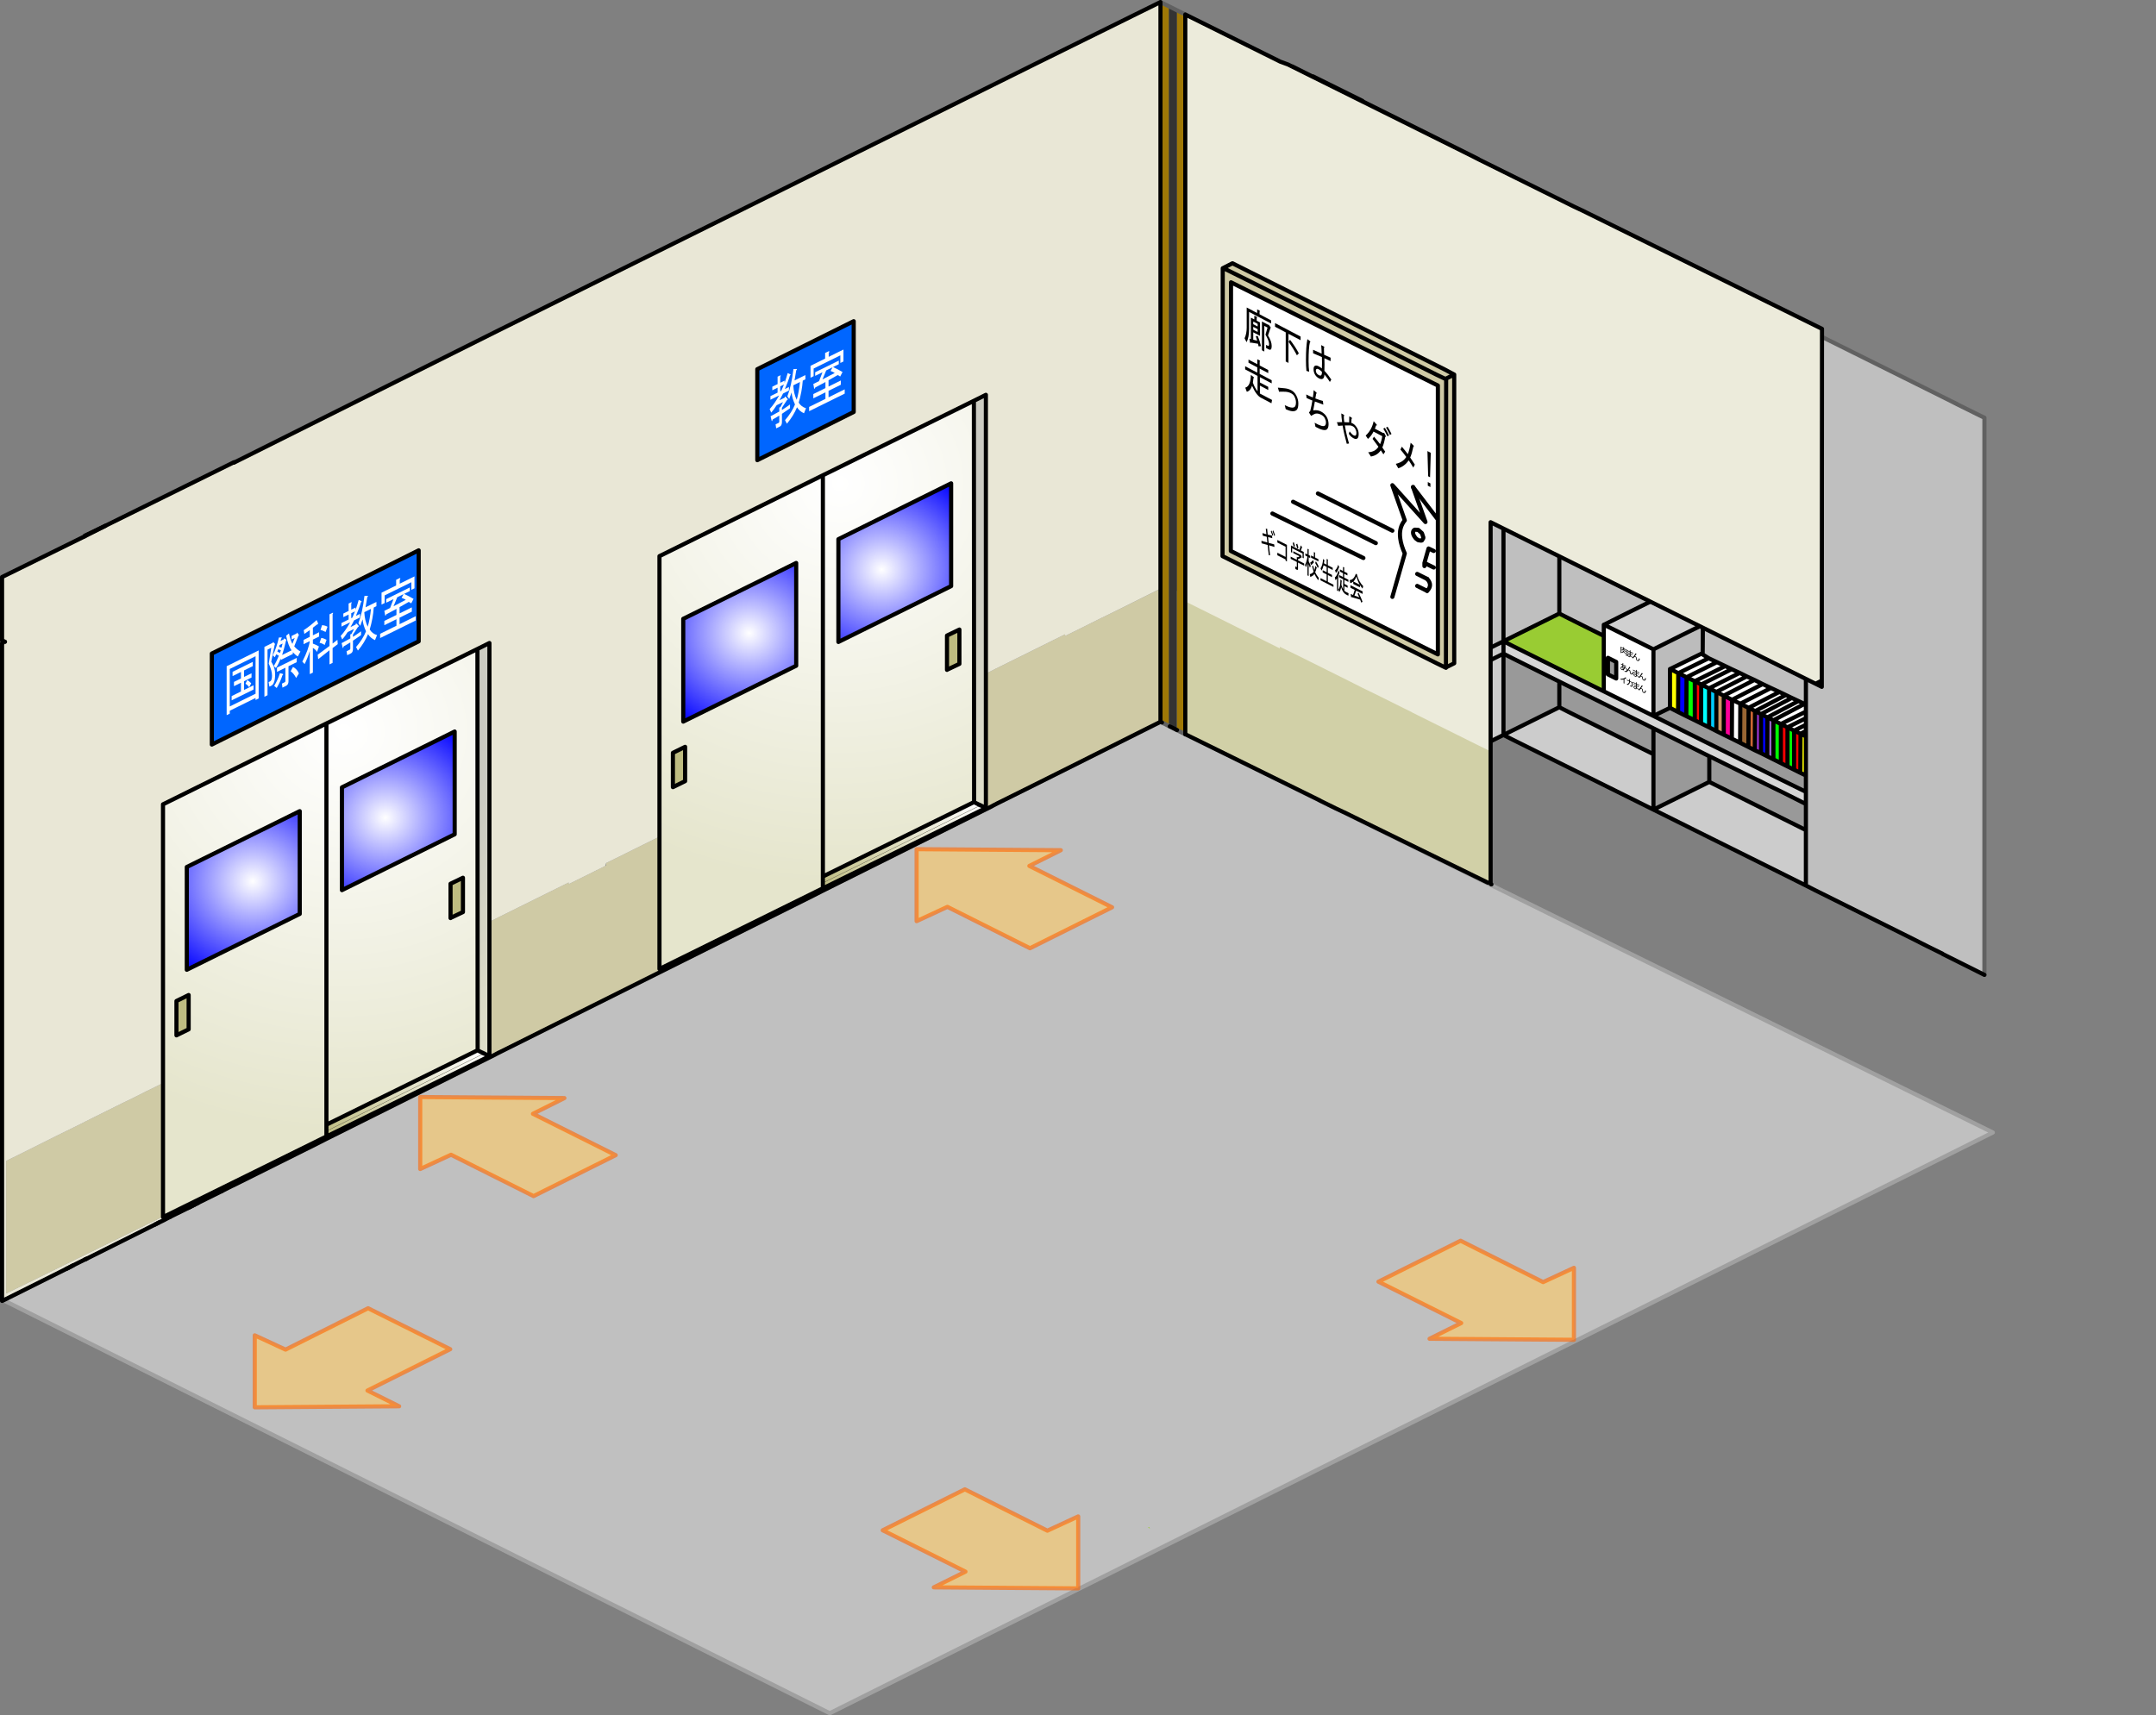 <svg xmlns="http://www.w3.org/2000/svg" xmlns:xlink="http://www.w3.org/1999/xlink" height="414.683" width="521.131"><rect width="100%" height="100%" fill="#808080" stroke="none"/><defs><path d="M492-428H344v-64h148v64m0 132H344v-68h148v68m348-48 84-212 12-12-76-48-8 12H636V92h80v-620h108l-68 196q120 108 120 176 0 64-32 64h-68v76h88q100 0 100-120 0-112-124-208M344-52v-180h228v-324H460v-68q28-20-4-24h-76v92H264v520l-52 8 28 88q16 16 20-12l244-64 20 56 80-36q-40-112-108-204l-68 28 48 92-132 28M124-748v484q0 152-72 288l68 68q84-144 84-356v-408h740v-76H556v-64q28-20-4-24h-76v88H124" fill-rule="evenodd" id="d"/><path d="M436 60h92v-704h408v-88H76v88h360V60m144-580-48 68q164 104 280 220l64-72Q760-420 580-520" fill-rule="evenodd" id="e"/><path d="M652-152q4 60-24 92-24 28-80 28t-84-28q-16-16-16-48 0-20 20-40 24-24 80-24 36 0 104 20M132 24l92-16q-20-92-20-244 0-336 44-476 32-16 4-28l-88-16q-48 196-48 520 0 148 16 260m604-536 208-8v-84l-216 12q-4-80-8-164 36-24-8-32h-84q12 88 16 200l-288 16v84l296-20q8 140 0 276-52-12-104-12-96 0-144 48-32 32-32 88 0 64 40 104 48 48 140 48T692-4q44-44 44-116Q836-72 920-8l48-76q-112-80-232-124 8-152 0-304" fill-rule="evenodd" id="f"/><path d="M352-332q28-4 12-20l-100-20Q256-96 76 8l52 80q124-72 176-212Q444 52 600 52h356l20-88H568v-192h280v-76H568v-128h396v-76H560v-128h288v-76H560v-96q28-20-4-24h-76v120H184v76h296v128H72v76h416v372q-96-52-156-148 16-76 20-124" fill-rule="evenodd" id="g"/><path d="M436-408q100-32 176-32 80 0 112 32 56 56 56 124 0 84-44 128-80 80-332 84l32 84q256-8 364-116 60-60 60-180 0-100-68-168-64-64-168-64t-220 36q-104 32-232 72l40 84q128-52 224-84" fill-rule="evenodd" id="h"/><path d="m408-28 28 88q296 4 384-84 56-56 56-144 0-92-56-148-64-64-200-64-116 0-260 72 28-116 56-236 124-12 284-32l-16-84q-92 20-252 36 16-64 28-128 40-20-8-32l-76-20q-8 100-28 188-132 12-224 12l12 80q88 0 196-12-28 140-72 280-20 28-44 52l72 56q112-92 160-116 80-40 184-40 80 0 116 36 40 40 40 88 0 56-36 92-68 68-344 60" fill-rule="evenodd" id="i"/><path d="M380-592h-76q4 88 28 200l-176 68 44 72 148-64q44 176 140 388l76-36q-96-200-140-384l168-64q44-16 96-16 56 0 88 32 36 36 36 84 0 44-24 68t-76 24q-52 0-128-44l-28 68q60 48 164 48 80 0 128-48 40-40 40-120 0-72-44-116-64-64-164-64-20 0-40 4l8-100q36-24-8-32h-68l-4 148-164 56q-16-72-16-140 36-24-8-32" fill-rule="evenodd" id="j"/><path d="m860-860-52 40q60 48 132 128l52-44q-68-80-132-124m-92 60-52 40q68 56 140 132l52-40q-72-80-140-132m28 184-52-52-44 16H432q24-44 40-92 48-16 16-32l-96-40q-64 236-268 448l76 52q112-112 188-248h292q-12 96-72 220-80-48-204-104l-48 72q96 52 196 116Q448-96 208 4l92 68Q516-36 632-204l88 64 60-88-96-64q64-132 96-292 32-12 16-32" fill-rule="evenodd" id="k"/><path d="m136-68 84 76q204-124 352-324 72 48 152 116l52-92q-60-48-156-112 56-108 108-308 32-16 4-24l-96-32q-40 196-96 312-112-64-200-104l-48 88q84 36 196 104Q380-200 136-68" fill-rule="evenodd" id="l"/><path d="M212 52h88v-88h-88v88m-12-832 24 600h64l24-600H200" fill-rule="evenodd" id="m"/><path d="m824-660 52-40q-56-80-112-128l-44 44q40 32 104 124m60-204-48 44q56 52 116 132l52-44q-60-76-120-132M508-620l-32-156q24-32-12-28l-84 12 40 184-264 28 16 84 272-32 40 188-400 44 12 84 408-48 76 332 88-20-76-324 372-40-16-84-376 44-40-188 284-36-16-84-292 40" fill-rule="evenodd" id="n"/><path d="M716-516v352H160v88h556v44h92v-572H160v88h556" fill-rule="evenodd" id="o"/><path d="m268-660 84-44q-36-64-80-112l-76 44q36 40 72 112m208 292v104H60v76h416v164q0 16-16 16h-92l16 88h108q64 0 64-64v-204h416v-76H556v-40q112-48 232-124 32 0 20-16l-68-64-12 12H236v64h424l-116 68-68-4m28-460-76 44q40 52 72 124l84-44q-20-48-80-124m244 172 68-112q28-4 12-24l-84-40-84 176H80v232h80v-156h704v144h80v-220H748" fill-rule="evenodd" id="p"/><path d="m764-548-44 72q112 68 176 128l56-72q-60-56-188-128m-328-40h500v-76H708v-144q28-20-4-24h-76v168H436v76m188 108-60-60q-80 88-184 136l52 76q112-68 176-132 48 4 16-20m44 392q68 72 252 156l48-88Q800-88 716-156q52-72 88-160 40-12 16-24l-84-44q-52 140-76 168-36-44-88-136l-64 44q52 92 104 160Q524-60 352 4l36 88Q596-4 668-88M276 88v-412q44 48 84 104l56-76q-44-56-140-124v-140h104v-76H276v-172q28-20-4-24h-76v196H52v76h140Q160-392 32-232l56 72q72-96 108-188V88h80" fill-rule="evenodd" id="q"/><path d="M332-712q28-16 4-24l-84-20Q224-528 80-388l60 64q96-96 144-220h208v184H224v76h268v236H76v76h876v-76H572v-236h280v-76H572v-184h328v-76H572v-176q28-20-4-24h-76v200H308q20-72 24-92" fill-rule="evenodd" id="r"/><path d="M972-20H804q-68 0-116-12v-160h220v-76H688v-140h272v-76H676v-132h220v-76H676v-116q28-20-4-24h-76v140H388v76h208v132H332v76h276v348q-64-44-120-124 12-60 16-124 28-4 12-20l-92-28Q420-64 284 24l60 76q92-76 124-200Q580 68 812 68h148l12-88M324-744q32 0 8-20l-60-56Q188-656 60-576l56 76q120-84 208-244m20 188q32 0 12-20l-68-56Q204-424 44-324l48 84q56-44 100-92V92h80v-524q48-68 72-124" fill-rule="evenodd" id="s"/><path d="m832 80 84-52q-72-96-264-240l-72 48q64 48 116 96L368-44l120-200h432v-88H100v88h288L276-40l-164 8 28 100q16 12 36-8L756-4q44 40 76 84m88-508 40-96q-280-72-408-264 28-20-4-24l-84-12Q328-572 48-496l36 96q96-28 204-104v80h452v-84q112 64 180 80m-188-84H300q116-84 204-228 88 152 228 228" fill-rule="evenodd" id="t"/><path d="M740-364v-76H548v-116h224v-76H252v76h216v116H288v76h180v156H228v76h564v-76H548v-156h192m-108 8-48 48q56 44 96 96l52-52q-48-52-100-92M100-784V88h80V36h664v36h80v-856H100m744 76v668H180v-668h664" fill-rule="evenodd" id="w"/><path d="m524 12 12 76h96q60 0 60-60v-268h212v-76H396v76h216V-4q0 16-16 16h-72m-96-644 68 40-24 40-68-48 24-32m36-64h76l-28 64-64-36 16-28m388 8-60 84q-44-68-88-216l-72 16q56 204 140 308H528q44-76 100-220l12-12-60-48-8 16h-84l16-36q32-4 4-20l-64-20q-56 160-156 264l52 52 36-40 68 48q-56 80-132 140l56 52q56-32 124-128v28h312v-32q64 72 128 120l68-64q-108-84-160-148l108-152 16-4-48-64-12 12H772v64h80m36 724 72-56q-48-96-152-168l-60 56q88 76 140 168M536-132q36-8 4-24l-68-36Q416-88 324-16l64 60q92-76 148-176m-268-88q0 88-48 88h-40l20 88h48q100 0 100-176 0-112-100-252l88-272 12-8-52-56-12 12H72V92h80v-812h96l-64 260q84 156 84 240" fill-rule="evenodd" id="x"/><path d="m536-456-44 72q68 32 132 84l48-76q-72-52-136-80m20-220-40 72q40 16 132 80l48-76q-56-44-140-76m192 436-304 52 12 84 292-60V88h80v-264l132-24-8-80-124 24v-524q28-20-4-24h-76v564M320 88v-440q68 52 108 108l48-80q-60-48-156-104v-72h160v-76H320v-136q48-8 104-20 36 8 28-16l-36-68q-156 48-332 68l16 72q64-8 140-20v120H80v76h160Q216-368 48-200l60 64q84-92 132-188V88h80" fill-rule="evenodd" id="y"/><path d="M732-248q-76-132-88-288h172q-28 180-84 288M336-544h-28v-88h96q-24 36-68 88m384-232q36-16 4-24l-76-24q-52 284-156 432l48 64 60-96q12 104 88 244Q608-68 432 12l48 80Q652 8 740-112q68 96 180 168l52-72Q848-84 784-180q84-168 104-356h68v-76H676q16-52 44-164M112-108q88-4 172-12v108q0 16-16 16h-80l16 76h96q52 0 52-64v-144q68-8 208-28v-68q-124 20-208 28v-40l128-92q32 8 12-24l-60-60-12 20H288q52-44 92-88h152v-64H428q92-116 128-196 36-8 4-24l-60-40q-36 80-80 148v-40H308v-108q28-20-4-24h-64v132H104v64h136v88H56v64h224Q168-376 36-320l40 76q72-32 140-84h164l-68 68-28-4v72l-224 8 24 80q12 40 28-4" fill-rule="evenodd" id="z"/><path d="M552-832h-88v100H88v212h80v-136h688v136h80v-212H556v-68q36-24-4-32m160 440-316 8 96-128h164l-52 48q60 36 108 72m140 112 60-60q-112-84-244-172h148v-64H208v64h188l-88 128H160l20 84q12 28 28-4l264-8v108H160v76h312v116H52v76h916v-76H552v-116h316v-76H552v-112l236-12q32 20 64 48" fill-rule="evenodd" id="A"/><path d="m740-324 60-84Q680-508 520-564l8-32h308v572q0 16-16 16h-80l20 76h100q56 0 56-56v-684H540l12-112q24-20 0-24l-84-8-8 144H112V68h80v-664h256q-32 152-228 220l36 80q176-68 244-208 128 72 240 180M720-56l64-80Q676-236 536-292l24-76q28-16 4-24l-80-12q-40 208-260 292l40 84q148-56 240-200 104 56 216 172" fill-rule="evenodd" id="J"/><path d="M492-156q4 80-32 116-32 32-80 32-60 0-88-28-20-20-20-44 0-32 20-52 32-32 112-32 44 0 88 8m84-60v-144l260-8v-80l-260 8v-144l328-12v-80l-328 12v-116q36-24-8-32h-72v156l-376 12v80l376-12v140l-304 8v80l304-8v124q-68-4-100-4-108 0-160 52-40 40-40 96 0 64 36 100 52 52 136 52 108 0 156-48 52-52 52-156 128 32 276 124l44-88q-156-76-320-112" fill-rule="evenodd" id="K"/><path d="m476-272 28 172Q524 32 648 32q100 0 180-80 72-72 124-300l-88-44Q820-168 744-92q-36 36-88 36-56 0-64-52l-24-152q-8-84-36-112t-76-28q-52 0-120 28 116-216 200-340 40-4 12-32l-88-48Q232-320 68-64l92 48q44-112 88-184 72-120 172-120 48 0 56 48" fill-rule="evenodd" id="L"/><path d="M440-372q60-20 132-20-28 132-92 220-36-96-40-200m-80 40q8 112 48 232-76 76-136 76-24 0-32-8-24-24-24-56 0-116 72-188 40-40 72-56M588 4l52 88Q808 64 880-8q68-68 68-180 0-120-76-196-68-68-192-80l4-28q28-24-8-32l-76-12-12 64q-100 4-156 24l8-128q180-8 348-28l-16-88q-136 24-328 36 4-68 12-140 32-24-8-32h-76q-8 84-12 176l-188 4 16 88 168-8-8 152q-60 32-116 88-92 92-92 228 0 76 44 120 40 40 88 40 72 0 176-88l20 44 76-56-24-52q80-84 144-292 92 8 144 60 44 44 44 132 0 80-44 124-56 56-220 72" fill-rule="evenodd" id="M"/><path d="m100-292 68 80q188-88 328-196V60h92v-544q120-104 196-204 60-12 28-36l-76-64Q520-468 100-292" fill-rule="evenodd" id="N"/><path d="M740-504v164q0 160-24 224-16 40-76 40-44 0-104-8l12 100h96q116 0 152-80t36-276v-248l-316 12v-192q36-24-8-32h-84v224l-296 8 8 80 284-8Q404-212 128-28l68 68q292-196 316-536l228-8" fill-rule="evenodd" id="O"/><g id="S" transform="translate(56.45 120.15)"><use height="98.8" transform="translate(-56.45 -120.15)" width="57" xlink:href="#a"/><use height="23" transform="matrix(-.719 .379 0 1 -5.26 -111.31)" width="62.55" xlink:href="#b"/><use height="8.6" transform="matrix(-.511 .261 0 1 -9.331 -57.406)" width="48" xlink:href="#c"/></g><g id="a"><path d="m-17-62-20 10 20-10m-29 7.45q0-.5-.4-.7l-.85.05-.9.8-.35 1.05.05.2.3.5.2.05.7-.1.6-.45.1-.15.15-.2q.4-.55.4-1.05 0 .5-.4 1.05l-.15.2-.1.15-.6.45-.7.1-.2-.05-.3-.5-.05-.2.35-1.05.9-.8.85-.05q.4.2.4.7m0-11-3 8.45 8-8.9-3 8.5q1.45 1.75 1.1 4.35-.2 1.65-1.1 3.65l3 10.5-3-10.5q.9-2 1.1-3.65.35-2.6-1.1-4.35l3-8.5-8 8.9 3-8.45-6 7.85v-32.4l50-24.95.05 64.95-50.05 25v-32.6l6-7.85m-5 19.45 2.25-1.1-1-3.5-1.25.6 1.25-.6 1 3.5v.75-.75L-51-46.1m1.6 5.65q-1.4-1.4 0-2.9-1.4 1.5 0 2.9l2.4-1.2-2.4 1.2m2.4-4.1-2.4 1.2 2.4-1.2m35-14.6L-34-48.4l22-10.75M-23-64l-18 9 18-9" fill="#fff" fill-rule="evenodd" transform="translate(56.45 120.15)"/><path d="m-.1-118.5-6.85 3.4-1.8.9-42.95 21.5-2.1 1 2.1-1 42.95-21.5 1.8-.9 6.85-3.4.1.05.05 69.6-7 3.5-44.75 22.4-2.15 1.05-.1-.05L-54-91.6l.05 69.65-2-1v-69.8l2.25-1.2 44.75-22.4 6.6-3.3 2.25 1.15m-53.85 26.75-2-1 2 1-.05.15.2-.1-.15-.05M-52-57.7v32.6l50.05-25-.05-64.95-50 24.95v32.4" fill="#cfcaa5" fill-rule="evenodd" transform="translate(56.45 120.15)"/><path d="m-53.8-91.7 2.1-1 42.95-21.5 1.8-.9 6.85-3.4-2.25-1.15-6.6 3.3-44.75 22.4-2.25 1.2 2 1 .15.05-.2.1.05 69.65.1.05 2.15-1.05 44.75-22.4 7-3.5-.05-69.6-.1-.05M-37-52l20-10m-29 7.45q0 .5-.4 1.05l-.15.2-.1.15-.6.45-.7.1-.2-.05-.3-.5-.05-.2.35-1.05.9-.8.85-.05q.4.2.4.7m0-11-6 7.85v32.6l50.05-25-.05-64.95-50 24.95v32.4m1 7.6 1.25-.6 1 3.5v.75m0-.75L-51-46.1m1.6 5.65 2.4-1.2m-2.4-1.7 2.4-1.2m-6.95 22.6-2-1v-69.8m2.1 70.85-.1.05v-.1M-41-55l18-9" fill="none" stroke="#000" stroke-linecap="round" stroke-linejoin="round" transform="translate(56.45 120.15)"/><path d="m-41-39-3-10.5q.9-2 1.1-3.65.35-2.6-1.1-4.35l3-8.5-8 8.9 3-8.45m-3.4 22.2q-1.4 1.5 0 2.9M-34-48.4l22-10.75" fill="none" stroke="#000" stroke-linecap="round" stroke-linejoin="round" transform="translate(56.45 120.15)"/></g><g id="b"><g transform="translate(-.5 .55)"><use height="23" transform="translate(0 9) scale(.01)" width="62.55" xlink:href="#d"/><use height="23" transform="translate(10 9) scale(.01)" width="62.55" xlink:href="#e"/><use height="23" transform="translate(20 9) scale(.01)" width="62.55" xlink:href="#f"/></g><g transform="translate(-.5 .55)"><use height="23" transform="translate(0 21) scale(.01)" width="62.55" xlink:href="#g"/><use height="23" transform="translate(10 21) scale(.01)" width="62.55" xlink:href="#h"/><use height="23" transform="translate(20 21) scale(.01)" width="62.55" xlink:href="#i"/><use height="23" transform="translate(30 21) scale(.01)" width="62.55" xlink:href="#j"/><use height="23" transform="translate(40 21) scale(.01)" width="62.55" xlink:href="#k"/><use height="23" transform="translate(50 21) scale(.01)" width="62.55" xlink:href="#l"/></g><use height="23" transform="translate(59.5 21.55) scale(.01)" width="62.55" xlink:href="#m"/></g><g transform="translate(-.55 .9)" id="c"><use height="8.6" transform="translate(0 6) scale(.007)" width="48" xlink:href="#n"/><use height="8.6" transform="translate(7 6) scale(.007)" width="48" xlink:href="#o"/><use height="8.6" transform="translate(14 6) scale(.007)" width="48" xlink:href="#p"/><use height="8.6" transform="translate(21 6) scale(.007)" width="48" xlink:href="#q"/><use height="8.6" transform="translate(28 6) scale(.007)" width="48" xlink:href="#r"/><use height="8.6" transform="translate(35 6) scale(.007)" width="48" xlink:href="#s"/><use height="8.6" transform="translate(42 6) scale(.007)" width="48" xlink:href="#t"/></g><g id="T" transform="translate(23.8 55.45)"><use height="47.95" transform="translate(-23.8 -55.45)" width="51" xlink:href="#u"/><use height="10.15" transform="matrix(1.043 -.515 0 1.508 -19.712 -29.268)" width="43.6" xlink:href="#v"/></g><g id="u"><path d="M26.7-54.95v22L-23.3-8v-22l50-24.95" fill="#06f" fill-rule="evenodd" transform="translate(23.8 55.45)"/><path d="M26.7-54.95-23.3-30v22l50-24.95z" fill="none" stroke="#000" stroke-linecap="round" stroke-linejoin="round" transform="translate(23.8 55.45)"/></g><g fill="#fff" transform="translate(-.9 .6)" id="v"><use height="10.15" transform="translate(0 8) scale(.009)" width="43.6" xlink:href="#w"/><use height="10.15" transform="translate(9 8) scale(.009)" width="43.6" xlink:href="#x"/><use height="10.15" transform="translate(18 8) scale(.009)" width="43.6" xlink:href="#y"/><use height="10.15" transform="translate(27 8) scale(.009)" width="43.6" xlink:href="#z"/><use height="10.15" transform="translate(36 8) scale(.009)" width="43.6" xlink:href="#A"/></g><g id="U" transform="translate(23.8 42.1)"><use height="34.6" transform="translate(-23.8 -42.1)" width="24.3" xlink:href="#B"/><use height="10.1" transform="matrix(1.043 -.515 0 1.508 -20.337 -28.884)" width="17.2" xlink:href="#C"/></g><g id="B"><path d="M-23.3-30 0-41.6v21.95L-23.3-8v-22" fill="#06f" fill-rule="evenodd" transform="translate(23.8 42.1)"/><path d="M-23.3-30v22L0-19.65V-41.6z" fill="none" stroke="#000" stroke-linecap="round" stroke-linejoin="round" transform="translate(23.8 42.1)"/></g><g fill="#fff" transform="translate(-.3 .55)" id="C"><use height="10.1" transform="translate(0 8) scale(.009)" width="17.2" xlink:href="#z"/><use height="10.1" transform="translate(9 8) scale(.009)" width="17.2" xlink:href="#A"/></g><g id="P"><path d="M28.25-71.9v-8.25l3-1.45v8.3l-2.95 1.4h-.05M-38-51.8l2.95-1.45v8.3L-38-43.5v-8.3" fill="#bebc81" fill-rule="evenodd" transform="translate(41.75 138.85)"/><path d="m34.75-136.9 2.9-1.45v99.9l-1.35-.7-.45-.2q-.55-.25-1.05-.55l-.05-97" fill="url(#D)" fill-rule="evenodd" transform="translate(41.75 138.85)"/><path d="m2-103.45 27.25-13.5v24.85L2-78.6v-24.85" fill="url(#E)" fill-rule="evenodd" transform="translate(41.75 138.85)"/><path d="m34.75-136.9.05 97-36.55 18v2.85L-41.25.45v-99.8l39.5-19.55 36.5-18M2-103.45v24.85l27.25-13.5v-24.85L2-103.45M28.3-71.9l2.95-1.4v-8.3l-3 1.45v8.3l.05-.05M-38-51.8v8.3l2.95-1.45v-8.3L-38-51.8m2.5-7.55 27.3-13.5V-97.7l-27.3 13.5v24.85M-1.75-21.9v-97 97" fill="url(#F)" fill-rule="evenodd" transform="translate(41.75 138.85)"/><path d="M34.8-39.9q.5.3 1.05.55l.45.25-38.05 18.75v-1.55l36.55-18" fill="url(#G)" fill-rule="evenodd" transform="translate(41.75 138.85)"/><path d="m36.3-39.15 1.35.7L-.4-19.7l-1.35.65v-1.3L36.3-39.1v-.05" fill="url(#H)" fill-rule="evenodd" transform="translate(41.75 138.85)"/><path d="M-35.5-59.35V-84.2l27.3-13.5v24.85l-27.3 13.5" fill="url(#I)" fill-rule="evenodd" transform="translate(41.75 138.85)"/><path d="M37.65-38.45v-99.9l-2.9 1.45.05 97q.5.3 1.05.55l.45.2 1.35.7L-.4-19.7l-1.35.65-39.5 19.5m0-2.75v-97.05l39.5-19.55 36.5-18M2-103.45v24.85l27.25-13.5v-24.85L2-103.45M28.25-71.9v-8.25l3-1.45v8.3l-2.95 1.4-.05.05v-.05m-30 51.55v1.3M36.3-39.1l-.45-.25M-38-51.8v8.3l2.95-1.45v-8.3L-38-51.8m2.5-7.55V-84.2l27.3-13.5v24.85l-27.3 13.5M34.8-39.9l-36.55 18v1.55m0-98.55v97M-41.25.45V-2.3m69.5-69.6h.05" fill="none" stroke="#000" stroke-linecap="round" stroke-linejoin="round" transform="translate(41.75 138.85)"/><path d="M78.05 99.7v.05L40 118.5" fill="none" stroke="#000" stroke-linecap="round" stroke-linejoin="round" stroke-width=".05"/></g><g id="Q"><path d="m158.15-73.85.85.4v.05q-.4-.25-.85-.45M13-11.5l-1.35-.7 1.35.7m29.75-4.9v-3L45-18.25 67-7.3l12 5.95 4 2 4.2 2.1 4.3 2.15 1.45.7 9.3 4.65 7.6 3.8 6 2.95v2.95l-5.95-3-3.7-1.8-2.75-1.35 1.5.7 1.25.65-1.25-.65-1.5-.7-10.5-5.2-.25-.1-.2-.1-1.5-.75-12-6-22.75-11.3L45-15.25l-2.25-1.15M100-4.3l1.85.9.15.1-.25-.1-1.75-.9m2 1 1.55.75L102-3.3M91.5 4.9l9.65 4.8 1.1.55-1.1-.55-9.65-4.8" fill="#d6d6d6" fill-rule="evenodd" transform="translate(15.5 160.05)"/><path d="M79 7.9 58.5-2.3l-2.25-1.15v-6.2 6.2L49.5-.1l-6.75 3.35V-16.4L45-15.25l11.25 5.6L79 1.65V7.9 1.65l12 6 1.5.75.2.1.25.1 10.5 5.2 2.75 1.35 3.7 1.8 5.95 3v6.3L92.5 14.6V8.4v6.2l-6.75 3.35L79 21.3V7.9m-9-22.3v4l-2-1v-4l2 1m9 13.05 4-1.95 1.95 1 .3.15 1.7.85L89-.3l1.5.75 1.95.95 1.75.9 1.8.9 1.95.95 2 1 2 1 1.55.8 1.5.7 1.5.75 1.5.75 1.8.9 1.6.8 1.6.8 1.5.75 1.35.65V17l-6-2.95-7.6-3.8-9.3-4.65-1.45-.7-4.3-2.15L83 .65l-4-2M92.45-8l.05-.05 1.7.9L92.45-8" fill="#999" fill-rule="evenodd" transform="translate(15.5 160.05)"/><path d="M3.15-150.5v-.45l5.85 2.9 22.85 11.35 10.9 5.4 107.9 53.7 1.75.85v.05l5.75 2.85q.45.2.85.45V61.25l-10.1-5.05v-.05l-3.65-1.8L142 52.7l-23.9-11.9-2.25-1.15V2.3v1.3l-.6-.3-.7-.35 1.3-.65v-6.4l-.35-.15-1.45-.7-1.6-.75-1.45-.7-1.55-.75-2.05-.95-2-.95-2-1-1.85-.85-1.7-.85-1.95-.9-1.55-.75-2-.95-2-.95-1.75-1.1.3-.15.05-6.85L79-29.35v-7.1 7.1l-5.25 2.6-6.7 3.35H67v2.7l-8.5-4.25-2.25-1.15-6.75 3.35-6.75 3.35L36-16.05v16l-4.15-2.1-4.7-2.35v.2l-4-2v.15l-1.2-.6-.8-.4Q3.05-16.05-15-25v-134.55l18.15 9.05M13-11.5l-1.35-.7 1.35.7 1.15.55 7 3.5 2 1 4 1.95-4-1.95-2-1-7-3.5L13-11.5m-1.35-.7-5.6-2.65-2.9-1.35 2.9 1.35 5.6 2.65M36-44.55v28.5-28.5M21.15-7.15l.4.2.4.2-.4-.2-.4-.2m2 .85-17.1-8.55 17.1 8.55m-20-9.9 18.4 9.25-18.4-9.25m112.7-1.3v13.4-13.4m-59.6-27.9v19.3-19.3m96.15-31.3-1.75-.9 1.75.9M42.75-19.4v-111.9 111.9" fill="#bfbfbf" fill-rule="evenodd" transform="translate(15.5 160.05)"/><path d="M83-3.3v-9.4h.05H83h.05l1.95 1-.05 9.4-1.95-1m32.85 6.9v9.45l-1.35-.65.05-9.45.7.35.6.3" fill="#ff0" fill-rule="evenodd" transform="translate(15.5 160.05)"/><path d="M85-11.7h.05H85h.05l1.95 1-.05 9.4-1.7-.85-.3-.15.05-9.4m20 19.35V-1.8l1.55.8-.05 9.4-1.5-.75" fill="#00f" fill-rule="evenodd" transform="translate(15.5 160.05)"/><path d="M89-9.75V-.3l-2.05-1 .05-9.4 2 .95m19 18.9V-.3l1.8.9v9.45l-1.8-.9m3.4-7.75 1.6.8v9.45l-1.6-.8V1.4" fill="#0f0" fill-rule="evenodd" transform="translate(15.5 160.05)"/><path d="m89-9.75 1.55.8-.05 9.4L89-.3v-9.45M113 2.2l1.55.75-.05 9.45-1.5-.75V2.2m-1.6-.8v9.45l-1.6-.8V.6l1.6.8" fill="red" fill-rule="evenodd" transform="translate(15.5 160.05)"/><path d="m90.5.45.05-9.4.3.15 1.6.8v9.4L90.5.45" fill="#0ff" fill-rule="evenodd" transform="translate(15.5 160.05)"/><path d="M94.2-7.15V2.3l-1.75-.9V-8l1.75.85" fill="#0cf" fill-rule="evenodd" transform="translate(15.5 160.05)"/><path d="m94.2-7.15.55.25.15.1 1.1.55V3.2l-1.8-.9v-9.45" fill="#c96" fill-rule="evenodd" transform="translate(15.5 160.05)"/><path d="M96 3.2v-9.45l2 1-.05 9.4L96 3.2" fill="#f09" fill-rule="evenodd" transform="translate(15.5 160.05)"/><path d="m90.6-16.4 1.75 1.1 2 .95 2 .95 1.55.75 1.95.9 1.7.85 1.85.85 2 1 2 .95 2.05.95 1.55.75 1.45.7 1.6.75 1.45.7.35.15v6.4l-1.3.65L113 2.2l2.85-1.4L113 2.2l-1.6-.8-1.6-.8-1.8-.9-1.45-.7-1.55-.8-1.45-.7v-.05L102-3.3l-.15-.1-1.85-.9-.4-.2-1.6-.75 1.6.75.4.2-.05 9.45-2-1 .05-9.4-2-1-1.1-.55-.15-.1-.55-.25-1.7-.9-.05.05-1.6-.8-.3-.15-1.55-.8-2-.95-1.95-1H85l-1.95-1 7.55-3.7m-23.55-7L79-17.45v16.1L67-7.3v-16.1h.05m2.95 9-2-1v4l2 1v-4m22.35-.9-7.3 3.6 7.3-3.6m5.55 2.65-7.35 3.7 7.35-3.7m1.95.9-7.35 3.7 7.35-3.7m-5.5-2.6L87-10.7l7.35-3.65m9.05 4.3L96-6.25l7.4-3.8m-1.85-.85L94.2-7.15l7.35-3.75m7.9 3.75L102-3.3l7.45-3.85M89-9.75l7.35-3.65L89-9.75m22 3.35-7.45 3.9L111-6.4m3.05 1.45L106.55-1l7.5-3.95m1.8 2.55-6.05 3 6.05-3M105.4-9.05 98-5.25l7.4-3.8M100-4.3l7.4-3.8-7.4 3.8m12.45-1.4L105-1.8l7.45-3.9m3.05 1.45L108-.3l7.5-3.95m-4.1 5.65 4.45-2.2-4.45 2.2" fill="#fff" fill-rule="evenodd" transform="translate(15.5 160.05)"/><path d="M99.95 5.15 100-4.3l1.75.9.25.1-.05 9.45-2-1" fill="#963" fill-rule="evenodd" transform="translate(15.5 160.05)"/><path d="M103.55-2.55v.05l-.05 9.45-1.55-.8.05-9.45 1.55.75" fill="#c63" fill-rule="evenodd" transform="translate(15.5 160.05)"/><path d="m103.55-2.5 1.45.7v9.45l-1.5-.7.05-9.45" fill="#93c" fill-rule="evenodd" transform="translate(15.5 160.05)"/><path d="m106.55-1 1.45.7v9.45l-1.5-.75.05-9.4" fill="#96c" fill-rule="evenodd" transform="translate(15.5 160.05)"/><path d="m42.75-19.4 6.75-3.35 6.75-3.35 2.25 1.15L67-20.7v13.4L45-18.25l-2.25-1.15" fill="#9c3" fill-rule="evenodd" transform="translate(15.5 160.05)"/><path d="m90.95-23.4-.05 6.85-.3.15-7.55 3.7H83v9.4l-4 1.95v-16.1l6.7-3.35 5.25-2.6" fill="#bcbcbc" fill-rule="evenodd" transform="translate(15.5 160.05)"/><path d="m79-29.35 11.95 5.95-5.25 2.6-6.7 3.35-11.95-5.95 6.7-3.35 5.25-2.6" fill="#d0d0d0" fill-rule="evenodd" transform="translate(15.5 160.05)"/><path d="m115.85 39.65-6-3-16.9-8.4L79 21.3 45 4.4l-2.25-1.15-5.05 2.5-1.7.85v-22.65l6.75-3.35v3L36-13.05l6.75-3.35V3.25L49.5-.1l6.75-3.35L58.5-2.3 79 7.9v13.4l6.75-3.35 6.75-3.35 23.35 11.65v13.4M36 6.6l.4-.2-.4.2.4-.2.6-.3.7-.35-.7.35-.6.3-.4.2" fill="#ccc" fill-rule="evenodd" transform="translate(15.5 160.05)"/><path d="m42.75-131.3 107.9 53.7 1.75.85m0 .05 5.75 2.85.85.4v134.7m-.85-135.1q.45.2.85.45m-8.35-4.2 1.75.9" fill="none" stroke="#616161" stroke-linecap="round" stroke-linejoin="round" transform="translate(15.5 160.05)"/><path d="m23.15-6.15-1.2-.6-.4-.2-.4-.2Q3.05-16.05-15-25v-134.55l18.15 9.05M21.55-6.95 3.15-16.2" fill="none" stroke="#000" stroke-linecap="round" stroke-linejoin="round" transform="translate(15.5 160.05)"/><path d="M36 6.6V-.05m0-16v16m0-16v-28.5" fill="none" stroke="#999" stroke-linecap="round" stroke-linejoin="round" transform="translate(15.5 160.05)"/><path d="m3.15-150.95 5.85 2.9 22.85 11.35 10.9 5.4v111.9L36-16.05m123 77.3-10.1-5.05m0-.05-3.65-1.8-1-.5L142 52.7l-23.9-11.9-2.25-1.15-6-3-16.9-8.4L79 21.3 45 4.4l-2.25-1.15-5.05 2.5M36-.05l-4.15-2.1-4.7-2.35m0 .2-4-2m-1.2-.45-.8-.4M13-11.5l-1.35-.7 1.35.7 1.15.55 7 3.5 2 1 4 1.95m-24-11.7 2.9 1.35 5.6 2.65M36-13.05l6.75-3.35v-3L45-18.25 67-7.3v-16.1h.05H67M6.05-14.85l17.1 8.55M79-36.45v7.1l11.95 5.95-.05 6.85-.3.15 1.75 1.1 2 .95 2 .95 1.55.75 1.95.9 1.7.85 1.85.85 2 1 2 .95 2.05.95 1.55.75 1.45.7 1.6.75 1.45.7.35.15v-13.4M79-29.35l-5.25 2.6-6.7 3.35L79-17.45l6.7-3.35 5.25-2.6m-34.7-2.7v-19.3M67-20.7l-8.5-4.25-2.25-1.15-6.75 3.35-6.75 3.35m13.5 15.95L58.5-2.3 79 7.9V1.65L56.25-9.65v6.2L49.5-.1l-6.75 3.35V-16.4L45-15.25l11.25 5.6M70-14.4v4l-2-1v-4l2 1m9 13.05v-16.1M67-7.3l12 5.95 4-1.95v-9.4h.05l7.55-3.7M83-12.7h.05l1.95 1h.05l7.3-3.6m-1.8 6.35L89-9.75V-.3l1.5.75.05-9.4 7.35-3.7m-7.35 3.7.3.15 1.6.8.05-.05 7.35-3.7M89-9.75l-2-.95-.05 9.4L89-.3m-4-11.4h.05l1.95 1 7.35-3.65M85-11.7l-.05 9.4.3.15 1.7.85m-2-1L83-3.3m13-2.95-1.1-.55-.15-.1-.55-.25V2.3l1.8.9v-9.45l7.4-3.8m-9.2 2.9L92.45-8v9.4l1.75.9M92.5-8.05l1.7.9 7.35-3.75M100-4.3l-.4-.2-1.6-.75-.05 9.4 2 1L100-4.3l1.85.9.15.1 7.45-3.85M98-5.25l-2-1m.35-7.15L89-9.75m11 5.45 1.75.9.25.1 1.55.75v.05L111-6.4m-6 4.6-1.45-.7-.05 9.45 1.5.7V-1.8l1.55.8 7.5-3.95M102-3.3l1.55.75M108-.3l-1.45-.7-.05 9.4 1.5.75V-.3l1.8.9 6.05-3v-1.7m0 1.7v42.05M108-.3l7.5-3.95M105-1.8l7.45-3.9m-5.05-2.4L100-4.3m-2-.95 7.4-3.8m9.15 12 1.3-.65M113 2.2l1.55.75.7.35.6.3m0-2.8L113 2.2l-1.6-.8v9.45l1.6.8V2.2M109.8.6v9.45l1.6.8m-7.9-3.9-1.55-.8-2-1m6.55 3.25-1.5-.75m4.8 2.4-1.8-.9m-1.8 6 3.7 1.8 5.95 3m-12.4-6.15 2.75 1.35-1.25-.65-1.5-.7-10.5-5.2-.25-.1-.2-.1v6.2l23.35 11.65m0-13.2-1.35-.65-1.5-.75M111.4 1.4l-1.6-.8m4.75 2.35-.05 9.45M79-1.35l4 2 4.2 2.1 4.3 2.15 1.45.7 9.3 4.65 7.6 3.8 6 2.95M97.95 4.15 96 3.2m6.25 7.05-1.1-.55-9.65-4.8M79 21.3l6.75-3.35 6.75-3.35M79 1.65l12 6 1.5.75m-.05-7L90.5.45m54.75 53.9L142 52.7M79 7.9v13.4M36 6.6l.4-.2.6-.3.7-.35m-1.3.65-.4.2m65.95-.45L102-3.3m13.85 2.5-4.45 2.2" fill="none" stroke="#000" stroke-linecap="round" stroke-linejoin="round" transform="translate(15.5 160.05)"/></g><g id="R"><g transform="translate(-.15 .9)"><use height="10.3" transform="translate(0 1) scale(.002)" width="5.75" xlink:href="#J"/><use height="10.3" transform="translate(1.5 1) scale(.002)" width="5.75" xlink:href="#K"/><use height="10.3" transform="translate(3 1) scale(.002)" width="5.75" xlink:href="#L"/></g><g transform="translate(-.15 .9)"><use height="10.3" transform="translate(0 5) scale(.002)" width="5.75" xlink:href="#M"/><use height="10.3" transform="translate(1.5 5) scale(.002)" width="5.75" xlink:href="#L"/><use height="10.3" transform="translate(3 5) scale(.002)" width="5.75" xlink:href="#K"/><use height="10.3" transform="translate(4.5 5) scale(.002)" width="5.75" xlink:href="#L"/></g><g transform="translate(-.15 .9)"><use height="10.3" transform="translate(0 8) scale(.002)" width="5.75" xlink:href="#N"/><use height="10.3" transform="translate(1.5 8) scale(.002)" width="5.75" xlink:href="#O"/><use height="10.3" transform="translate(3 8) scale(.002)" width="5.75" xlink:href="#K"/><use height="10.3" transform="translate(4.5 8) scale(.002)" width="5.75" xlink:href="#L"/></g></g><radialGradient cx="0" cy="0" gradientTransform="matrix(.126 -.001 0 .118 2.4 -116.85)" gradientUnits="userSpaceOnUse" id="D" r="819.2" spreadMethod="pad"><stop offset="0" stop-color="#bcbcbc"/><stop offset="1" stop-color="#e5e5cc"/></radialGradient><radialGradient cx="0" cy="0" gradientTransform="matrix(.034 -0 0 .032 12.5 -96.1)" gradientUnits="userSpaceOnUse" id="E" r="819.2" spreadMethod="pad"><stop offset="0" stop-color="#fff"/><stop offset="1" stop-color="#00f"/></radialGradient><radialGradient cx="0" cy="0" gradientTransform="matrix(.126 -.001 0 .118 2.4 -116.85)" gradientUnits="userSpaceOnUse" id="F" r="819.2" spreadMethod="pad"><stop offset="0" stop-color="#fff"/><stop offset="1" stop-color="#e5e5cc"/></radialGradient><radialGradient cx="0" cy="0" gradientTransform="matrix(.034 -0 0 .032 -19.55 -80.75)" gradientUnits="userSpaceOnUse" id="I" r="819.2" spreadMethod="pad"><stop offset="0" stop-color="#fff"/><stop offset="1" stop-color="#00f"/></radialGradient><linearGradient gradientTransform="matrix(-.024 -0 0 .013 16.45 -29.75)" gradientUnits="userSpaceOnUse" id="G" spreadMethod="pad" x1="-819.2" x2="819.2"><stop offset="0" stop-color="#fff"/><stop offset="1" stop-color="#bebc81"/></linearGradient><linearGradient gradientTransform="matrix(-.025 -0 0 .013 17.15 -28.7)" gradientUnits="userSpaceOnUse" id="H" spreadMethod="pad" x1="-819.2" x2="819.2"><stop offset="0" stop-color="#fff"/><stop offset="1" stop-color="#bebc81"/></linearGradient><use height="139.8" width="79.9" xlink:href="#P" id="V"/></defs><g transform="translate(320.657 174.43)"><use height="221.8" transform="translate(-15.5 -160.05)" width="175" xlink:href="#Q"/><use height="10.3" transform="matrix(1 .492 0 1 70.95 -18.676)" width="5.75" xlink:href="#R"/></g><path d="M280.491 174.544.557 314.2l200.011 99.983 281.128-140.392z" fill="silver" fill-rule="evenodd" stroke="#a0a0a0" stroke-linejoin="round"/><g transform="translate(-682.462 -25.995)"><path d="m1042.586 239.515-.68-.313-32.588-15.954-3.295-1.622-2.668-1.255-3.818-1.883-.576-.314-33.58-16.529v-33.581l9.048 4.498 4.185 2.093c.453.209.924.436 1.412.68l9.259 4.603v-.419l4.289 2.092 13.443 6.696 3.19 1.621 3.139 1.517c3.138 1.57 6.26 3.121 9.363 4.656l.052.052 16.738 8.317 3.087 1.517v6.044" fill="#d1d0a7"/><path d="M682.962 181.495v-.7l.7.35-.7.35m362.75 59.7h-.05l-1.2-.6-.15-.05-.3-.15-1.05-.55 2.75 1.35" fill="#d6d6d6" fill-rule="evenodd"/><path d="M882.912 176.545v-.05l.1.05h-.1m-120 60v-.05l.1.05h-.1" fill="#e2e0d6" fill-rule="evenodd"/><path d="M966.962 28.495v174l-1.75-.9-.25-.1v-174l2 1" fill="#333" fill-rule="evenodd"/><path d="M1062.812 75.895v-.2l2.1 1.05-2.1-.85m-51-25.4 26.1 13 .25.15-.25-.15 1.9.95v.05q-.85-.45-1.65-.85l-43.35-21.55v-.05l5 2.5 12 5.95-12-5.95v-.1l12 5.95v.1m-20-9.9v-.2l2 1v.2l-2-1m50.95 199.1h.2l-.05.05-.15-.05m.2.1v.05l-.05-.05v.05-.05h.05" fill="#ccc" fill-rule="evenodd"/><path d="M683.012 340.495h-.05.05m318.6-120.9-.05-.05-.5-.25.55.3m4.1 2-.45-.2 2.55 1.2-1-.45-1.1-.55m-202.7 58.9h-.05.05" fill="#999" fill-rule="evenodd"/><path d="m923.562 220.195-1.05.55-.15.3-.2-.1.35-.2.1-.05.95-.5m-120.15 60.1-.9.45-.15.3-.2-.1.35-.2.1-.05.35-.2.45-.2m-79.85 39.9-1.05.55-.15.3-.2-.1.35-.2.1-.05.95-.5m302.2-88.75.35.2-.35-.2m1 .9.25.15-.15.05-.1-.2m-66.8 162.95.25-.15.2.4-.45-.25" fill="#9c3" fill-rule="evenodd"/><path d="m1121.312 191.295 1.5-.75v1.5l-1.5-.75m-78.35 48.4v.1h-.05.05-.05v-.05l.05-.05" fill="#99e3f9" fill-rule="evenodd"/><path d="m1026.112 231.645-.05.05-.1.15v.05l-.05.05-.1-.25v-.1l-.05-.15.35.2" fill="#c4b004" fill-rule="evenodd"/><path d="m1010.962 224.145 2.75 1.45-1.9-.95v.1l-7.25-3.65 1.15.5 1.1.55 1 .45 3.15 1.55m14.85 7.55-2.95-1.55 2.95 1.45v.1m-60.85-204.2v174q-.8-.45-1.65-.85l-.35-.15v-174l2 1m4 2v174l-2-1v-174l2 1" fill="#9f7806"/><path d="m1062.812 75.895 2.1.85 57.95 28.75-.05 85.05-1.5.75-25.5-12.65-3-1.5-3-1.5-47.05-23.4v55.4l-2.95-1.45-16-7.95-.05-.05q-4.45-2.2-8.95-4.45l-3-1.45-3.05-1.55-12.85-6.4-4.1-2v.4l-8.85-4.4q-.7-.35-1.35-.65l-4-2-8.65-4.3v-141.9q11.45 5.7 22.85 11.35v-.25l2 1 1 .5 43.35 21.55q.8.4 1.65.85l23 11.4" fill="#ecebdb" fill-rule="evenodd"/><path d="M879.912 209.345v.4l.2-.05 8.65-4.35.2-.1v-.6l2.95-1.45 16-7.95.05-.05 8.95-4.45 3-1.45 3.05-1.55 16.95-8.4v.4l4.05-2 4.8-2.4 1.35-.65 4.05-2 8.6-4.3v32.1l-60 29.45v.55l-60 29.45v.55l-60 29.45v.55l-43.75 21.45v-.25l-55.05 27v-32.05l2.95-1.45 9.1-4.55 6.9-3.4.05-.05 8.95-4.45 3-1.45 3.05-1.55 1.05-.5 4.95-2.45 10.95-5.45v.4l1.1-.55.9-.45 1.05-.5 1.05-.55v.05l.9-.45 3.05-1.55 16.95-8.4v.4l8.85-4.4.2-.1v-.6l2.95-1.45 16-7.95.05-.05 8.95-4.45 3-1.45 3.05-1.55 16.95-8.4v.4l8.85-4.4.2-.1v-.6l2.95-1.45 16-7.95.05-.05 8.95-4.45 3-1.45 3.05-1.55 16.95-8.4" fill="#cfcaa5" fill-rule="evenodd"/><path d="M962.962 26.495v141.9h-.2l-8.6 4.3-4.05 2-1.35.65-4.8 2.4-4.05 2v-.4l-16.95 8.4-3.05 1.55-3 1.45-8.95 4.45-.05.05-16 7.95-2.95 1.45-.2.7-8.65 4.35-.2-.35-16.95 8.4-3.05 1.55-3 1.45-8.95 4.45-.05.05-16 7.95-2.95 1.45-.2.7-8.85 4.4v-.4l-16.95 8.4-3.05 1.55-3 1.45-8.95 4.45-.05.05-16 7.95-2.95 1.45-.2.7-8.85 4.4v-.4l-16.95 8.4-3.05 1.55-.9.45v-.05l-1.05.55-1.05.5-.9.45-1.1.55v-.4l-10.95 5.45-4.95 2.45-1.05.5-3.05 1.55-3 1.45-8.95 4.45-.05.05-6.9 3.4-9.1 4.55-2.95 1.45v32.05l55.05-27v.8l-.55.25-2.45 1.25-5.65 2.8-1.05.55-.4.2-.9.45-4.45 2.2-.95.5-1.75.85-.95.5-16.5 8.25-.4.2h-.05l-2.8 1.4-1.65.85-15.5 7.75h-.05v-159l.7-.35-.7-.35v-15.3l20-9.85v-.15l5-2.4 31.05-15.35v.1l63.95-31.6v-.75l130.85-64.6 29.15-14.4m-260 129.15 5-2.55-5 2.55m179.95 20.9h.1l-.1-.05v.05m-120 60h.1l-.1-.05v.05m-34.4 81.2 1.15-.6-.35.2.35-.2-1.15.6.4-.2-.4.2-.5.25.5-.25m1.85-.95-.7.35.7-.35" fill="#e9e7d6" fill-rule="evenodd"/><path d="m968.962 29.495-2-1-2-1-2-1m4 176 2 1m-4-2 .25.1m-2.25-1.1.35.15q.85.4 1.65.85" fill="none" stroke="#616161" stroke-linecap="round" stroke-linejoin="round"/><path d="M968.962 203.495v-32.1m-6-144.9v174m-243.05 121.55-16.5 8.25-.45.2m-2.8 1.4-1.1.6-.55.25m4.45-177.1v-.15l5-2.4m21.35 164.25.35-.2-1.15.6m-.5.25.5-.25m9.95-5 .55-.25m-9.35 4.65.7-.35m-7.75 3.9-1.75.85m1.75-.85.95-.5m-3.65 1.85.95-.5m248.1-292.05v141.9m-3.75 30.2 1.75.9m-4-2 .35.15m-.35-.15-29.15 14.6m0-174.2 29.15-14.4m28.85 14.35q-11.4-5.65-22.85-11.35m93.85 46.4 2.1.988 57.95 28.612-.05 85.05m-84.9-127.05-26.1-13-12-5.95-5-2.5m0 .05 43.35 21.55-.25-.15 1.9.95m0 .05 23 11.4m-51-25.5-12-5.95m38.35 19.2c.534.267 1.084.55 1.65.85m-48-23.637 2 .737m48.95 166.05v-55.4l78.55 39.05 1.5-.75v1.5l-1.5-.75m-126.5-149.2-1-.5m-60 173.5-10.25 5.1-1.05.55m-.35.2-40.85 20.4-2.25 1.15-75.65 37.8-.9.45m-.35.2-40.85 20.4-2.25 1.15-20.05 10-.55.25-2.45 1.25m-12.45 6.2-1.05.55m-.35.2-1.75.85m18.6-183.95 63.95-31.975 130.85-64.975m108.95 172.6v-5.85m0 5.85v26.2m.15.1h.05m-120.8-18.85.35-.2m-119.5 59.75.4-.2m-1.25.65.35-.2m.45-.25h.05m-80.85 40.45.35-.2" fill="none" stroke="#000" stroke-linecap="round" stroke-linejoin="round"/><path d="M682.962 181.495v-.7m.7.35-.7.35" fill="none" stroke="#616161" stroke-linecap="round" stroke-linejoin="round"/><path d="m1001.062 219.295.5.25.05.05-.55-.3-32.1-15.8m73.15 35.9-31.15-15.25-3.15-1.55-2.55-1.2-3.65-1.8m-265.6 94.4-5.65 2.8-1.05.55-.4.2-.9.45-4.45 2.2m-3.15 1.6-.5.25m-16.95 8.45-2.8 1.4m-1.65.85-15.5 7.75h-.05v-159m0-.7v-15.3l20-9.85m5-2.55 31.05-15.35m-31.05 15.35-5 2.55m-20 25.15.7.35m44.85 136.6.4-.2m-25.95 12.95h.05l.4-.2m-4.9 2.45 1.65-.85m20.7-10.35-.45.25" fill="none" stroke="#000" stroke-linecap="round" stroke-linejoin="round"/><path d="m1039.274 317.317.14-26.167-.14 26.167" fill="#d1d0a7"/><use height="98.8" transform="matrix(-1 0 0 1 1034.463 89.145)" width="57" xlink:href="#S"/><use height="47.95" transform="translate(733.162 158.545)" width="51" xlink:href="#T"/><use height="34.6" transform="translate(865.012 103.145)" width="24.3" xlink:href="#U"/><use height="139.8" transform="translate(841.362 120.945)" width="79.9" xlink:href="#V"/><use height="139.8" transform="translate(721.362 180.945)" width="79.9" xlink:href="#V"/></g><path d="m333.19 309.855 20 10-7.65 3.8 34.9.25v-17.4l-7.45 3.45-19.95-10-19.85 9.9" fill="#fc6" fill-opacity=".6"/><path d="m353.04 299.955 19.95 10 7.45-3.45v17.4l-34.9-.25 7.65-3.8-20-10z" fill="none" stroke="#f60" stroke-linecap="round" stroke-linejoin="round" stroke-miterlimit="3" stroke-opacity=".6"/><path d="m213.367 369.953 20 10-7.65 3.8 34.9.25v-17.4l-7.45 3.45-19.95-10-19.85 9.9" fill="#fc6" fill-opacity=".6"/><path d="m233.216 360.053 19.95 10 7.45-3.45v17.4l-34.9-.25 7.65-3.8-20-10z" fill="none" stroke="#f60" stroke-linecap="round" stroke-linejoin="round" stroke-miterlimit="3" stroke-opacity=".6"/><path d="m108.824 326.175-20 10 7.65 3.8-34.9.25v-17.4l7.45 3.45 19.95-10 19.85 9.9" fill="#fc6" fill-opacity=".6"/><path d="m88.974 316.275-19.95 10-7.45-3.45v17.4l34.9-.25-7.65-3.8 20-10z" fill="none" stroke="#f60" stroke-linecap="round" stroke-linejoin="round" stroke-miterlimit="3" stroke-opacity=".6"/><path d="m109.022 279.166 19.95 10 19.85-9.9-20-10 7.6-3.8-34.85-.25v17.4l7.45-3.45" fill="#fc6" fill-opacity=".6"/><path d="M101.572 282.616v-17.4l34.85.25-7.6 3.8 20 10-19.85 9.9-19.95-10z" fill="none" stroke="#f60" stroke-linecap="round" stroke-linejoin="round" stroke-miterlimit="3" stroke-opacity=".6"/><path d="m229.006 219.241 19.95 10 19.85-9.9-20-10 7.6-3.8-34.85-.25v17.4l7.45-3.45" fill="#fc6" fill-opacity=".6"/><path d="M221.556 222.691v-17.4l34.85.25-7.6 3.8 20 10-19.85 9.9-19.95-10z" fill="none" stroke="#f60" stroke-linecap="round" stroke-linejoin="round" stroke-miterlimit="3" stroke-opacity=".6"/></svg>